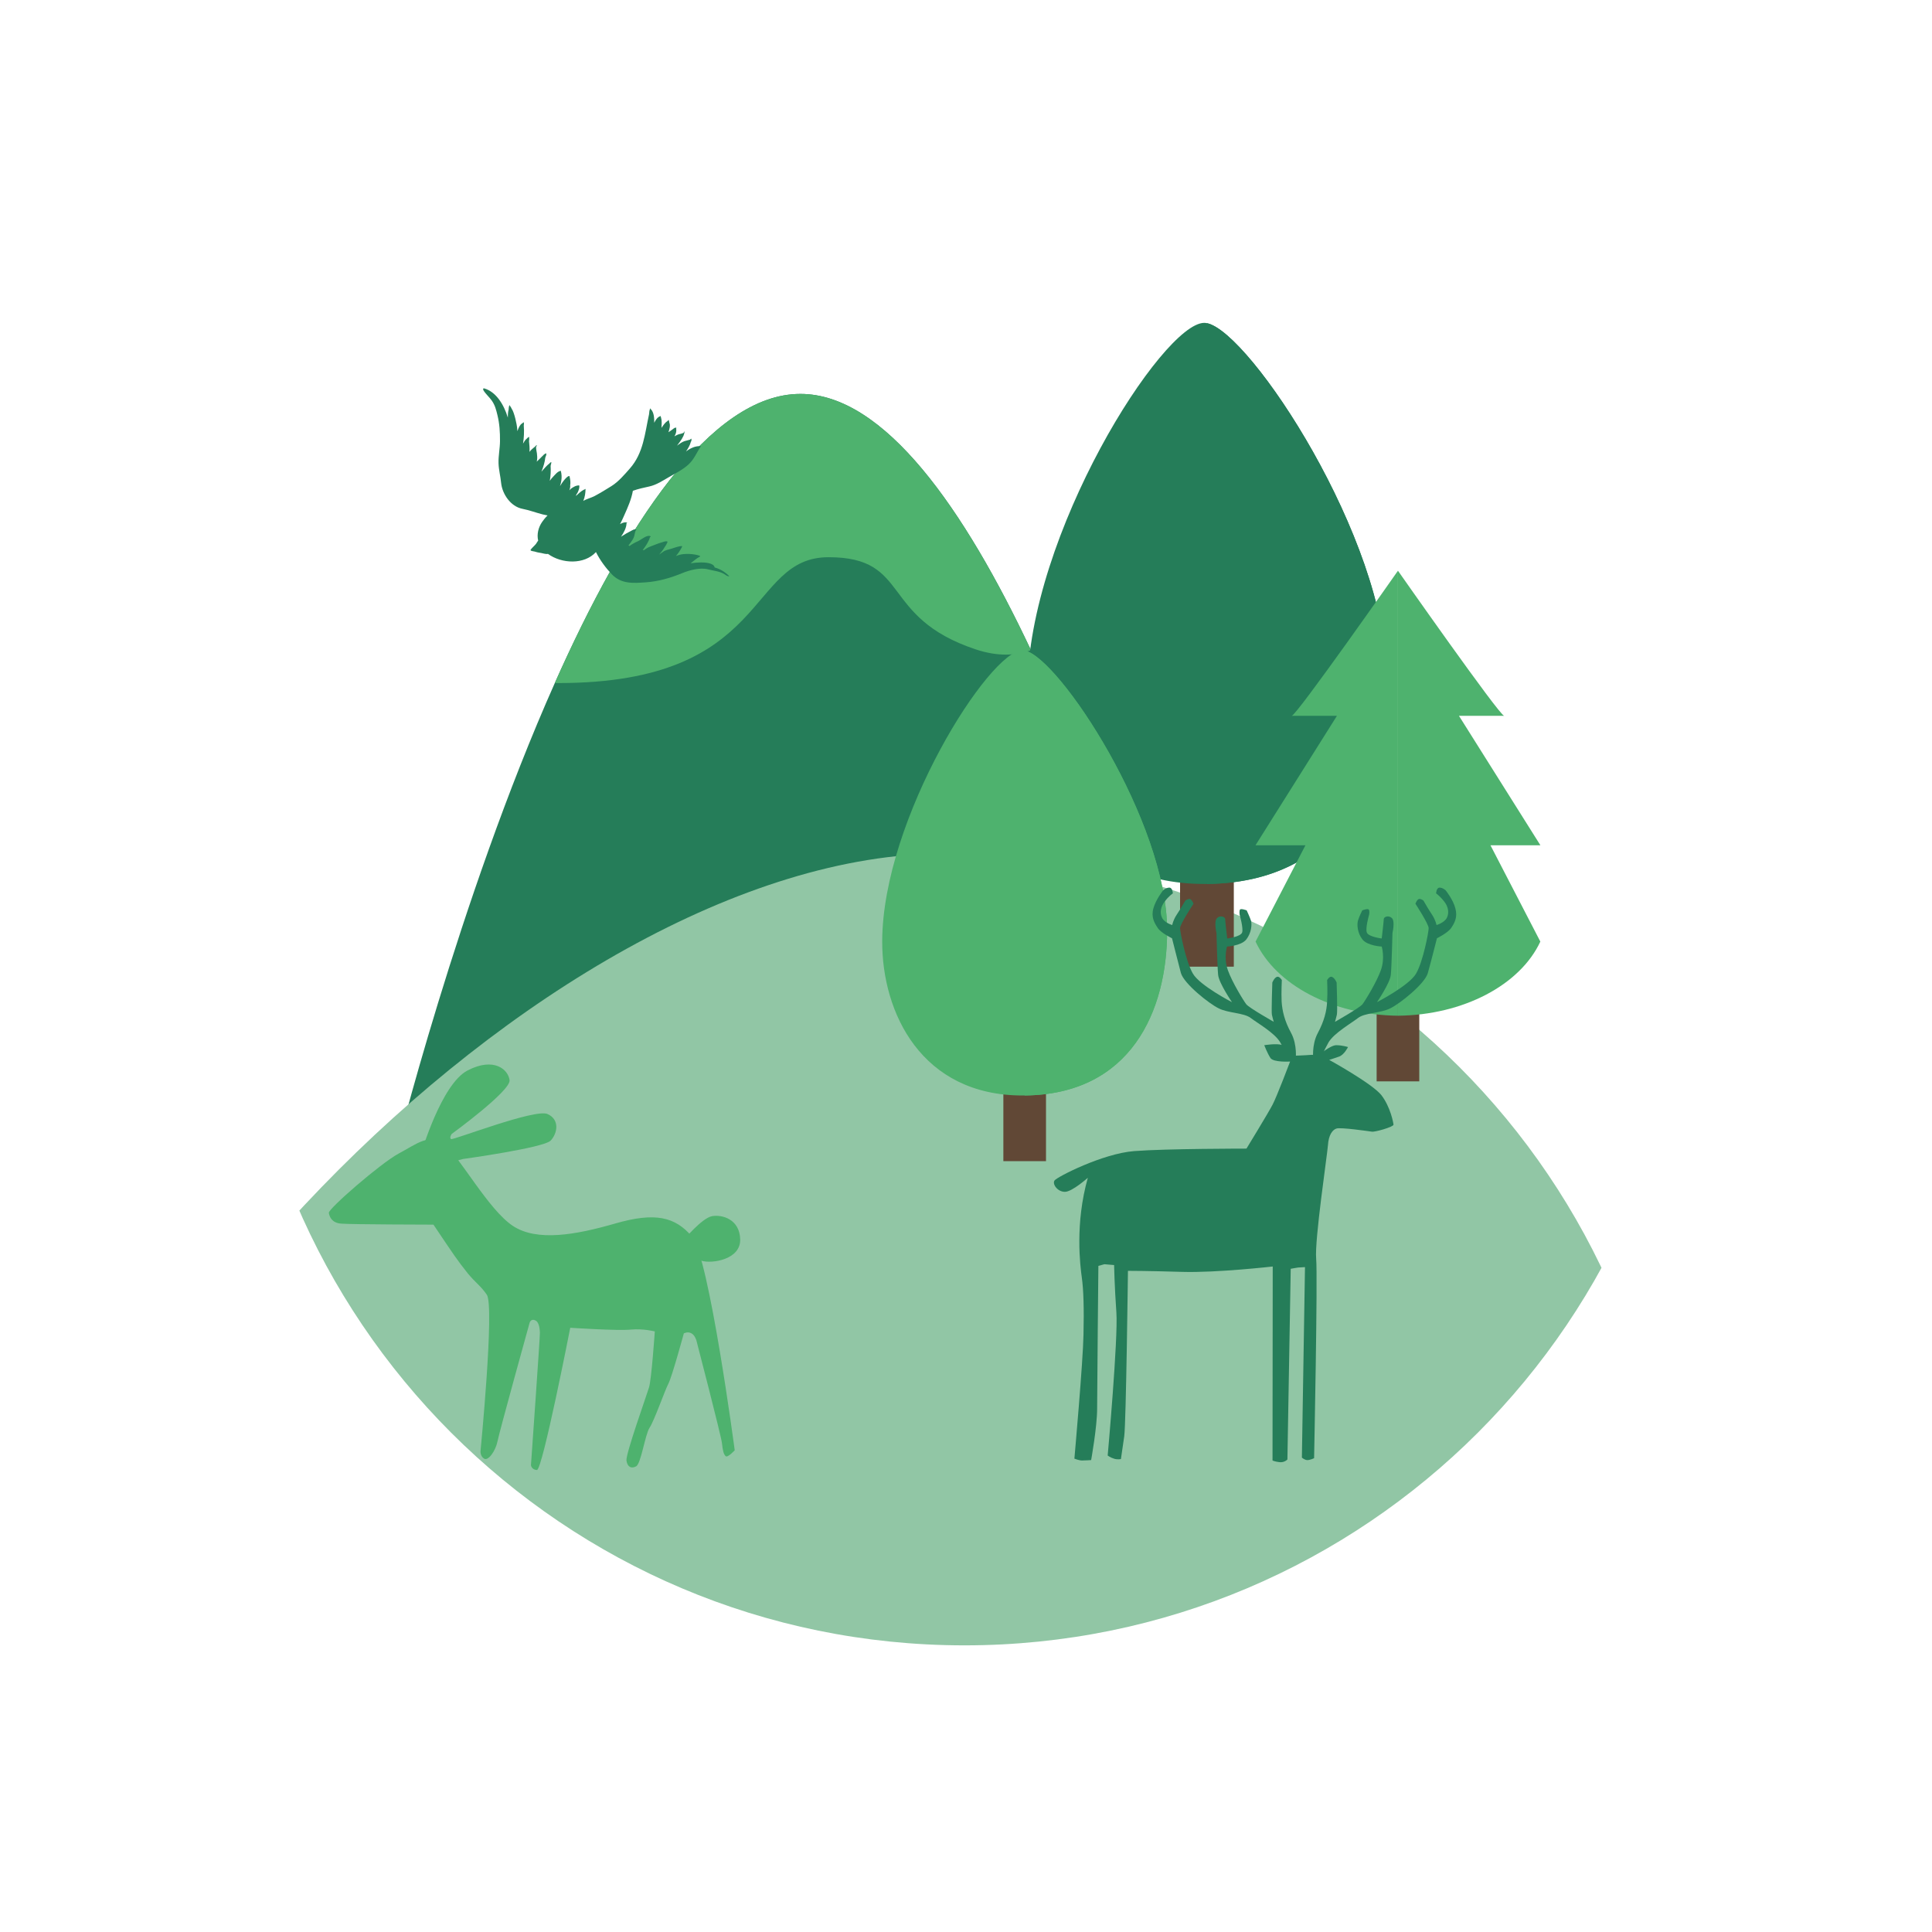 <?xml version="1.0" encoding="UTF-8" standalone="no"?>
<svg
   xmlns:dc="http://purl.org/dc/elements/1.1/"
   xmlns:cc="http://creativecommons.org/ns#"
   xmlns:rdf="http://www.w3.org/1999/02/22-rdf-syntax-ns#"
   xmlns:svg="http://www.w3.org/2000/svg"
   xmlns="http://www.w3.org/2000/svg"
   viewBox="0 0 708.662 708.662"
   height="708.662"
   width="708.662"
   xml:space="preserve"
   version="1.1"
   id="svg2"><defs
     id="defs6"><clipPath
       id="clipPath16"
       clipPathUnits="userSpaceOnUse"><path
         id="path18"
         d="m 70.003,297.137 c 0,-117.649 95.373,-213.022 213.02,-213.022 l 0,0 c 117.649,0 213.022,95.373 213.022,213.022 l 0,0 c 0,117.649 -95.373,213.021 -213.022,213.021 l 0,0 c -117.647,0 -213.02,-95.372 -213.02,-213.021" /></clipPath></defs><g
     transform="matrix(1.25,0,0,-1.25,0,708.663)"
     id="g10"><g
       id="g12"><g
         clip-path="url(#clipPath16)"
         id="g14"><g
           transform="translate(115.567,226.602)"
           id="g20"><path
             id="path22"
             style="fill:#257d59;fill-opacity:1;fill-rule:nonzero;stroke:none"
             d="M 0,0 119.308,-119.309 238.615,0 c 0,0 -20.867,84.213 -51.656,149.541 -19.505,41.398 -42.991,75.196 -67.651,75.196 -26.551,0 -51.738,-39.17 -72.066,-84.819 C 18.897,76.248 0,0 0,0" /></g><g
           transform="translate(162.81,366.519)"
           id="g24"><path
             id="path26"
             style="fill:#4eb26e;fill-opacity:1;fill-rule:nonzero;stroke:none"
             d="m 0,0 c 0.352,-0.027 0.717,-0.027 1.081,-0.027 62.549,0 54.963,36.929 79.258,36.929 24.297,0 14.781,-17.588 43.127,-27.035 6.438,-2.146 11.797,-1.904 16.251,-0.244 C 120.212,51.021 96.726,84.819 72.065,84.819 45.515,84.819 20.328,45.649 0,0" /></g><g
           transform="translate(277.113,316.451)"
           id="g28"><path
             id="path30"
             style="fill:#91c6a5;fill-opacity:1;fill-rule:nonzero;stroke:none"
             d="m 0,0 c -117.999,0 -277.113,-166.368 -277.113,-284.366 l 490.766,70.712 C 213.653,-95.656 117.998,0 0,0" /></g><path
           id="path32"
           style="fill:#614836;fill-opacity:1;fill-rule:nonzero;stroke:none"
           d="m 346.281,315.982 15.771,0 0,-32.719 -15.771,0 0,32.719 z" /><g
           transform="translate(301.481,364.596)"
           id="g34"><path
             id="path36"
             style="fill:#257d59;fill-opacity:1;fill-rule:nonzero;stroke:none"
             d="m 0,0 c -0.093,-26.568 14.599,-57.057 51.893,-57.057 0.266,0 0.528,0 0.795,0.006 39.262,0.408 52.68,31.151 52.68,60.979 0,40.142 -39.972,100.992 -52.68,103.574 -0.282,0.063 -0.542,0.092 -0.795,0.092 C 39.699,107.594 0.168,45.47 0,0" /></g><g
           transform="translate(354.169,472.098)"
           id="g38"><path
             id="path40"
             style="fill:#257d59;fill-opacity:1;fill-rule:nonzero;stroke:none"
             d="m 0,0 0,-164.553 c 39.263,0.408 52.681,31.151 52.681,60.979 C 52.681,-63.432 12.708,-2.582 0,0" /></g><path
           id="path42"
           style="fill:#614836;fill-opacity:1;fill-rule:nonzero;stroke:none"
           d="m 294.428,252.168 12.513,0 0,-25.963 -12.513,0 0,25.963 z" /><g
           transform="translate(258.876,290.744)"
           id="g44"><path
             id="path46"
             style="fill:#4eb26e;fill-opacity:1;fill-rule:nonzero;stroke:none"
             d="m 0,0 c -0.072,-21.084 11.585,-45.277 41.18,-45.277 0.211,0 0.418,0 0.63,0.006 31.155,0.324 41.803,24.718 41.803,48.386 0,31.854 -31.72,80.141 -41.803,82.191 -0.223,0.049 -0.43,0.072 -0.63,0.072 C 31.503,85.378 0.133,36.082 0,0" /></g><g
           transform="translate(300.685,376.05)"
           id="g48"><path
             id="path50"
             style="fill:#4eb26e;fill-opacity:1;fill-rule:nonzero;stroke:none"
             d="m 0,0 0,-130.577 c 31.155,0.324 41.804,24.719 41.804,48.387 C 41.804,-50.337 10.083,-2.05 0,0" /></g><path
           id="path52"
           style="fill:#614836;fill-opacity:1;fill-rule:nonzero;stroke:none"
           d="m 403.961,275.57 12.514,0 0,-25.961 -12.514,0 0,25.961 z" /><g
           transform="translate(410.219,399.455)"
           id="g54"><path
             id="path56"
             style="fill:#4eb26e;fill-opacity:1;fill-rule:nonzero;stroke:none"
             d="m 0,0 0,-130.58 c 19.238,0.199 35.863,9.049 41.783,21.76 l -0.01,0.009 -14.625,28.241 14.631,0 0,0.039 -23.881,37.961 13.272,0 C 29.816,-42.57 0,0 0,0" /></g><g
           transform="translate(410.219,399.455)"
           id="g58"><path
             id="path60"
             style="fill:#4eb26e;fill-opacity:1;fill-rule:nonzero;stroke:none"
             d="m 0,0 0,-130.58 c -19.24,0.199 -35.865,9.049 -41.785,21.76 l 0.01,0.009 14.625,28.241 -14.631,0 0,0.039 23.881,37.961 -13.27,0 C -29.816,-42.57 0,0 0,0" /></g><g
           transform="translate(123.547,228.349)"
           id="g62"><path
             id="path64"
             style="fill:#4eb26e;fill-opacity:1;fill-rule:evenodd;stroke:none"
             d="M 0,0 C 0,0 5.937,20.483 13.672,24.473 21.408,28.462 25.544,24.764 25.98,21.65 26.468,18.536 9.001,5.837 9.001,5.837 9.001,5.837 8.223,4.768 8.807,4.33 9.39,3.939 33.475,13.331 37.122,11.677 40.724,10.071 40.089,6.081 38.047,3.892 36.004,1.75 12.358,-1.51 12.358,-1.51 L 8.807,-2.433 0,0 Z" /></g><g
           transform="translate(200.613,203.049)"
           id="g66"><path
             id="path68"
             style="fill:#4eb26e;fill-opacity:1;fill-rule:evenodd;stroke:none"
             d="M 0,0 C 0,0 5.304,6.421 8.32,7.006 11.287,7.541 16.446,6.13 16.591,0.194 16.736,-5.742 8.32,-7.007 5.255,-6.082 2.19,-5.109 0,0 0,0" /></g><g
           transform="translate(215.6,141.356)"
           id="g70"><path
             id="path72"
             style="fill:#4eb26e;fill-opacity:1;fill-rule:evenodd;stroke:none"
             d="m 0,0 c 0,0 -7.542,56.827 -12.505,62.664 -4.963,5.888 -10.898,7.25 -22.526,3.893 -11.628,-3.357 -23.062,-5.4 -30.116,-0.681 -7.054,4.671 -15.472,20.094 -19.9,23.743 -4.475,3.697 -8.271,0.243 -13.623,-2.579 -5.303,-2.87 -20.629,-16.201 -20.434,-17.369 0.196,-1.217 0.924,-2.968 3.65,-3.162 2.676,-0.244 27.05,-0.293 27.05,-0.293 6.082,-9.049 6.861,-10.266 10.073,-14.304 2.286,-2.773 3.842,-3.697 5.595,-6.275 2.285,-3.455 -1.85,-45.783 -1.85,-45.783 0,0 -0.194,-1.509 1.022,-2.288 1.216,-0.827 3.406,2.288 3.94,5.012 0.536,2.774 9.39,34.691 9.39,34.691 0,0 0.293,1.459 1.656,0.875 1.36,-0.536 1.36,-3.065 1.41,-3.601 0.098,-0.486 -2.627,-38.923 -2.627,-38.923 0,0 0.146,-1.313 1.75,-1.41 1.607,-0.049 9.78,41.744 9.78,41.744 0,0 14.012,-0.925 17.758,-0.535 3.747,0.341 7.056,-0.535 7.056,-0.535 0,0 -0.974,-14.206 -1.703,-16.445 -0.681,-2.286 -6.861,-19.509 -6.617,-21.457 0.292,-1.897 1.411,-2.432 2.822,-1.703 1.459,0.731 2.627,9.342 3.989,11.386 1.362,2.044 4.428,10.85 5.499,12.893 1.069,2.045 4.524,14.742 4.524,14.742 0,0 1.119,0.633 2.189,0.049 1.07,-0.536 1.509,-2.141 1.509,-2.141 0,0 7.249,-27.879 7.493,-30.117 0.242,-2.237 0.486,-3.21 1.07,-3.794 C -2.093,-2.288 0,0 0,0" /></g><g
           transform="translate(142.05,452.972)"
           id="g74"><path
             id="path76"
             style="fill:#257d59;fill-opacity:1;fill-rule:nonzero;stroke:none"
             d="m 0,0 c 3.487,-0.981 5.812,-4.727 6.964,-8.577 0.025,0.808 0.018,1.594 0.244,2.365 0.002,0.144 0.011,0.289 0.028,0.435 0.006,0.056 0.017,0.145 0.038,0.237 0.024,0.211 0.074,0.401 0.164,0.612 0,0.008 -0.003,0.014 -0.003,0.022 -10e-4,0.031 0.044,0.03 0.046,0 0.003,-0.037 0.013,-0.077 0.021,-0.116 0.006,-0.008 0.012,-0.017 0.019,-0.029 0.001,-0.002 0.001,-0.002 0.002,-0.004 0.003,-0.005 0.009,-0.013 0.013,-0.02 0.007,0 0.013,-0.01 0.015,-0.026 0.005,-0.008 0.009,-0.014 0.014,-0.024 0.011,-0.019 0.024,-0.042 0.036,-0.062 0.208,-0.191 0.33,-0.481 0.46,-0.725 0.007,-0.016 0.014,-0.032 0.023,-0.048 0.846,-1.162 1.54,-4.879 1.594,-5.473 0.033,-0.37 0.066,-0.749 0.098,-1.132 0.373,1.123 0.846,2.009 1.378,2.257 0.144,0.15 0.337,0.323 0.558,0.328 0.018,0.001 0.032,-0.026 0.016,-0.039 -0.024,-0.019 -0.04,-0.044 -0.058,-0.07 0.043,-0.26 0.029,-0.545 -0.027,-0.822 0.152,-1.866 0.054,-3.599 -0.214,-5.301 0.259,0.425 0.65,1.147 1.133,1.49 0.163,0.212 0.396,0.389 0.603,0.453 0.064,0.019 0.111,-0.043 0.101,-0.101 -0.009,-0.046 -0.029,-0.092 -0.047,-0.138 0.057,-0.337 0.032,-0.663 -0.037,-0.986 0.111,-1.048 0.221,-2.106 0.14,-3.157 0.02,0.026 0.041,0.049 0.06,0.076 0.338,0.47 0.897,0.937 1.345,1.304 0.089,0.075 0.164,0.134 0.244,0.174 0.008,0.011 0.014,0.019 0.021,0.029 0.008,0.053 0.041,0.092 0.084,0.109 0.098,0.123 0.203,0.234 0.358,0.313 0.03,0.015 0.065,-0.017 0.047,-0.046 -0.067,-0.116 -0.094,-0.248 -0.144,-0.37 -0.02,-0.046 -0.049,-0.09 -0.079,-0.134 -0.046,-0.466 0.22,-1.658 0.24,-1.854 0.068,-0.641 0.151,-1.349 0.043,-1.992 -0.026,-0.158 -0.064,-0.314 -0.095,-0.472 0.339,0.359 0.72,0.684 1.066,1.029 0.273,0.272 0.517,0.551 0.793,0.787 0.086,0.112 0.184,0.215 0.312,0.306 0.196,0.139 0.409,0.372 0.689,0.27 0.008,-0.003 0.011,-0.015 0.003,-0.021 -0.017,-0.007 -0.035,-0.027 -0.053,-0.049 -0.039,-0.138 0.018,-0.301 -0.033,-0.429 -0.073,-0.178 -0.123,-0.366 -0.202,-0.539 -0.025,-0.054 -0.042,-0.107 -0.062,-0.159 -0.137,-1.33 -0.533,-2.586 -1.022,-3.853 -0.041,-0.1 -0.076,-0.196 -0.113,-0.294 0.202,0.235 0.403,0.465 0.59,0.685 0.122,0.144 1.102,1.251 1.694,1.685 0.171,0.182 0.371,0.43 0.624,0.45 0.03,0.001 0.046,-0.04 0.024,-0.059 -0.018,-0.016 -0.029,-0.036 -0.042,-0.055 -0.009,-0.101 0.008,-0.198 -0.013,-0.296 -0.026,-0.137 -0.083,-0.266 -0.112,-0.404 -0.022,-0.104 -0.035,-0.198 -0.06,-0.292 0.089,-1.433 0.012,-2.935 -0.247,-4.394 0.268,0.428 0.597,0.822 0.936,1.169 0.631,0.645 1.28,1.56 2.219,1.772 0.004,10e-4 0.004,-0.007 0.008,-0.008 0.03,0.018 0.073,0.012 0.083,-0.029 0.245,-0.996 0.278,-1.834 0.135,-2.858 -0.059,-0.425 -0.202,-1.034 -0.398,-1.589 0.804,1.355 2.393,3.386 2.839,2.865 0.021,-0.026 0.028,-0.058 0.01,-0.089 -0.003,-0.005 -0.006,-0.011 -0.009,-0.016 -0.001,-0.003 -0.005,0 -0.007,-0.003 0.218,-0.905 0.308,-1.698 0.163,-2.58 0.014,-0.096 0.026,-0.191 0.025,-0.286 -0.001,-0.324 -0.102,-0.566 -0.186,-0.874 -0.026,-0.087 -0.056,-0.168 -0.084,-0.25 0.465,0.562 1.092,0.915 1.79,1.248 0.042,0.02 0.722,0.219 0.973,0.192 0.041,0.044 0.119,0.045 0.136,-0.024 0.148,-0.635 -0.137,-1.312 -0.378,-1.894 -0.102,-0.246 -0.248,-0.495 -0.432,-0.702 -0.038,-0.168 -0.094,-0.333 -0.165,-0.49 0.247,0.248 0.517,0.482 0.786,0.72 0.606,0.539 1.245,1.05 2.013,1.32 0.004,0.019 0.009,0.038 0.013,0.058 0.003,0.013 0.023,0.01 0.023,-0.003 0,-0.012 -0.002,-0.027 -0.002,-0.04 0.012,0.004 0.022,0.011 0.034,0.014 0.025,0.008 0.038,-0.029 0.017,-0.042 -0.017,-0.013 -0.035,-0.027 -0.052,-0.039 -0.01,-0.968 -0.18,-2.327 -0.661,-3.431 1.022,0.623 2.294,0.887 3.351,1.452 1.694,0.904 3.306,1.892 4.936,2.914 2.055,1.287 3.79,3.345 5.378,5.145 4.011,4.546 4.387,10.262 5.63,15.911 0.008,0.087 0.013,0.175 0.022,0.262 0.006,0.081 0.025,0.161 0.042,0.24 -0.009,0.047 -0.015,0.094 -0.003,0.139 0.032,0.129 0.053,0.258 0.059,0.39 0.009,0.15 0.117,0.331 0.153,0.495 -0.005,0.038 -0.005,0.077 -0.011,0.115 -0.003,0.018 0.003,0.033 0.013,0.044 -0.003,0.008 0,0.016 -0.002,0.023 -0.007,0.023 0.009,0.033 0.027,0.033 0.014,0.007 0.034,0.005 0.042,-0.016 0.025,-0.065 0.055,-0.114 0.085,-0.161 0.026,-10e-4 0.054,-0.009 0.079,-0.035 0.959,-0.996 1.025,-2.584 1.018,-4.02 0.332,0.645 0.704,1.336 1.325,1.715 0.004,0.003 0.007,0.006 0.011,0.01 0.082,0.084 0.196,0.106 0.297,0.153 0.035,0.037 0.07,0.074 0.095,0.114 0.01,0.016 0.028,0.009 0.035,-0.004 0.005,0.018 0.033,0.02 0.041,0.004 l 0.004,-0.009 c 0.003,-0.002 0.002,-0.004 0.005,-0.006 0.12,-0.209 0.204,-0.366 0.212,-0.604 0.268,-0.899 0.146,-1.915 0.103,-2.868 0.179,0.271 0.366,0.529 0.532,0.764 0.186,0.265 0.398,0.507 0.62,0.74 0.1,0.104 0.242,0.25 0.367,0.323 0.009,0.004 0.016,0.006 0.025,0.01 0.073,0.054 0.146,0.109 0.214,0.17 0.034,0.029 0.123,0.105 0.195,0.175 0.04,0.047 0.082,0.094 0.107,0.153 0.012,0.029 0.05,0.013 0.052,-0.014 0.009,-0.003 0.017,-0.005 0.018,-0.016 0.004,-0.004 0.013,-0.003 0.013,-0.012 10e-4,-0.028 -0.002,-0.056 -0.002,-0.085 0.001,-0.004 0.001,-0.008 0.002,-0.014 10e-4,-0.004 0.01,-0.003 0.007,-0.01 l -0.002,-0.02 c 10e-4,-0.007 0.003,-0.013 0.004,-0.02 0.009,-0.029 0.019,-0.059 0.028,-0.088 0.024,-0.046 0.047,-0.091 0.064,-0.14 0.042,-0.131 0.056,-0.263 0.063,-0.4 0.38,-0.777 -0.006,-2.038 -0.268,-2.792 0.479,0.347 1.012,0.645 1.452,1.028 0.057,0.05 0.12,0.093 0.183,0.131 0.021,0.052 0.063,0.091 0.122,0.096 0.15,0.01 0.361,0.071 0.512,0.113 l 0.003,0.013 c 0.002,0.014 0.023,0.01 0.023,-0.003 l 0,-0.036 c 0.021,-0.01 0.037,-0.029 0.003,-0.045 0,0 -0.002,-0.002 -0.003,-0.003 0,-0.086 -0.001,-0.181 -0.01,-0.278 0.097,-0.877 -0.091,-1.453 -0.52,-2.224 0.359,0.211 0.758,0.431 1.146,0.57 0.441,0.158 1.247,0.213 1.589,0.556 0.006,0.005 0.011,0.003 0.017,0.001 0.005,0.004 0.01,0.008 0.014,0.012 0.046,0.104 0.09,0.209 0.142,0.31 0.018,0.033 0.065,0.01 0.061,-0.023 0.008,-0.01 0.012,-0.023 -0.001,-0.033 -10e-4,-0.001 -10e-4,-0.003 -0.002,-0.003 -0.018,-0.09 -0.03,-0.185 -0.043,-0.281 0.002,-0.002 0.007,10e-4 0.006,-0.002 -0.006,-0.043 -0.02,-0.085 -0.027,-0.127 -0.004,-0.022 -0.009,-0.041 -0.014,-0.061 -0.241,-1.154 -1.111,-2.285 -1.785,-3.187 -0.115,-0.154 -0.233,-0.309 -0.353,-0.463 0.035,0.025 0.072,0.053 0.106,0.078 0.634,0.473 1.352,1.002 2.113,1.254 0.497,0.164 1.118,0.255 1.642,0.437 0.064,0.117 0.152,0.221 0.255,0.255 10e-4,0 10e-4,10e-4 0.002,10e-4 0.023,0.007 0.045,0.014 0.069,0.012 0.014,0 0.018,-0.012 0.021,-0.022 0.002,-0.006 0.004,-0.006 0.003,-0.011 0.011,-0.038 0.016,-0.076 0.023,-0.114 0,-0.002 0.006,-0.001 0.004,-0.003 0,-0.001 -0.002,-0.002 -0.002,-0.003 0.05,-0.288 -0.032,-0.56 -0.187,-0.799 -0.225,-0.951 -0.846,-1.955 -1.313,-2.649 -0.035,-0.052 -0.074,-0.102 -0.11,-0.153 1.276,0.965 2.683,1.661 4.385,1.573 0.024,-0.001 0.032,-0.041 0.006,-0.046 0,0 -10e-4,0 -0.002,0 -0.013,-0.013 -0.023,-0.022 -0.034,-0.031 -0.002,-0.004 -0.003,-0.009 -0.005,-0.01 -10e-4,-0.003 -0.002,-0.004 -0.004,-0.006 -1.231,-1.819 -1.912,-3.702 -3.553,-5.244 -1.635,-1.536 -3.9,-2.66 -5.826,-3.772 -1.813,-1.045 -3.631,-2.261 -5.702,-2.724 -1.563,-0.35 -3.295,-0.706 -4.846,-1.276 -0.398,-2.395 -1.538,-4.978 -2.486,-7.084 -0.415,-0.922 -0.811,-1.841 -1.279,-2.707 0.585,0.354 1.211,0.602 1.823,0.523 0.021,0.02 0.046,0.018 0.061,-0.007 0.083,-0.013 0.165,-0.033 0.248,-0.06 0.009,-0.003 0.013,-0.015 0.003,-0.021 -0.083,-0.038 -0.158,-0.079 -0.239,-0.117 0.024,-1.364 -0.858,-2.906 -1.607,-4.005 0.115,0.077 0.229,0.152 0.348,0.229 0.818,0.528 1.637,1.005 2.509,1.437 0.539,0.267 1.025,0.668 1.612,0.449 0.02,-0.008 0.041,-0.031 0.032,-0.055 l -0.021,-0.05 c -0.01,-0.021 -0.036,-0.021 -0.045,0 0.011,-0.026 -0.033,-0.08 -0.118,-0.153 -0.214,-0.501 -0.312,-1.146 -0.435,-1.653 -0.17,-0.7 -0.841,-1.635 -1.279,-2.203 -0.158,-0.206 -0.343,-0.456 -0.544,-0.712 0.042,0.036 0.083,0.074 0.129,0.109 0.135,0.1 0.264,-0.018 0.277,-0.151 0.721,0.563 1.54,1.006 2.543,1.457 0.93,0.416 2.619,1.98 3.665,1.433 0.044,-0.023 0.055,-0.092 0.017,-0.125 -0.068,-0.059 -0.142,-0.113 -0.213,-0.17 -0.341,-1.335 -1.283,-2.623 -2.069,-3.709 -0.02,-0.027 -0.041,-0.054 -0.062,-0.081 0.126,0.035 0.271,0.05 0.385,0.009 0.599,0.46 1.257,0.847 2.016,1.119 1.041,0.374 2.142,0.88 3.203,1.16 0.524,0.14 1.008,0.404 1.548,0.302 0.073,-0.013 0.071,-0.112 0.018,-0.146 -0.002,-0.002 -0.004,-0.003 -0.006,-0.005 l 0,-0.004 c 0.016,0.017 0.031,0.036 0.046,0.053 0.016,0.019 0.034,0.017 0.05,0.007 0.004,0.008 0.008,0.017 0.009,0.026 0.012,0.056 0.099,-0.013 0.037,-0.036 -0.009,-0.003 -0.017,-0.012 -0.025,-0.016 0.003,-0.012 0.003,-0.023 -0.002,-0.034 -0.011,-0.024 -0.026,-0.05 -0.039,-0.075 0.029,-0.019 0.047,-0.054 0.032,-0.094 -0.033,-0.086 -0.074,-0.131 -0.146,-0.195 -0.12,-0.471 -0.505,-0.869 -0.75,-1.303 -0.425,-0.758 -0.98,-1.402 -1.543,-2.062 0.403,0.276 0.8,0.548 1.171,0.825 0.657,0.488 1.601,0.666 2.365,0.883 1.05,0.299 2.065,0.772 3.16,0.792 0.089,0.002 0.111,-0.114 0.043,-0.159 -0.021,-0.013 -0.043,-0.024 -0.065,-0.037 0.02,-0.035 0.029,-0.076 0.009,-0.114 -0.489,-0.926 -1.056,-1.83 -1.754,-2.611 0.263,0.094 0.521,0.186 0.77,0.272 1.652,0.579 4.707,0.4 6.349,-0.241 0.025,-0.011 0.039,-0.051 0.009,-0.064 -0.028,-0.012 -0.061,-0.018 -0.09,-0.03 0.035,-0.029 0.048,-0.087 -0.004,-0.112 -0.967,-0.472 -1.823,-1.282 -2.729,-1.961 0.976,0.16 1.987,0.254 3.084,0.259 0.971,0.006 3.737,-0.095 3.977,-1.473 1.479,-0.407 2.906,-1.187 4.247,-2.513 0.044,-0.044 -0.003,-0.104 -0.056,-0.096 -0.593,0.088 -0.767,0.268 -1.32,0.629 -1.308,0.861 -3.378,1.04 -4.865,1.432 -2.219,0.585 -5.299,-0.212 -7.371,-1.063 -3.498,-1.436 -7.034,-2.488 -10.812,-2.754 -3.683,-0.259 -7.242,-0.549 -10.015,2.373 -1.758,1.851 -3.44,4.098 -4.637,6.508 -3.406,-3.74 -10.026,-3.473 -14.08,-0.538 -0.634,-0.127 -1.453,0.163 -2.015,0.265 -0.566,0.103 -1.087,0.163 -1.637,0.352 -0.438,0.15 -0.916,0.133 -1.332,0.33 -0.103,0.048 -0.152,0.216 -0.081,0.308 0.467,0.61 1.079,1.097 1.561,1.695 0.115,0.144 0.375,0.648 0.628,0.959 -0.437,1.846 0.047,3.86 1.176,5.49 0.385,0.557 0.936,1.258 1.583,1.889 -0.465,0.081 -0.929,0.168 -1.39,0.286 -1.981,0.5 -3.971,1.264 -5.965,1.648 -3.512,0.676 -5.966,4.379 -6.286,7.682 -0.191,1.97 -0.689,3.72 -0.749,5.72 -0.065,2.166 0.418,4.332 0.43,6.49 0.015,2.621 -0.124,5.043 -0.749,7.604 -0.374,1.539 -0.709,2.907 -1.646,4.243 -0.755,1.08 -1.796,1.944 -2.477,3.059 -0.034,0.057 -0.04,0.11 -0.034,0.159 -0.021,0.031 -0.036,0.068 -0.039,0.115 -0.001,0.024 -0.003,0.048 -0.003,0.073 C -0.287,-0.068 -0.133,0.038 0,0" /></g><g
           transform="translate(385.368,255.977)"
           id="g78"><path
             id="path80"
             style="fill:#257d59;fill-opacity:1;fill-rule:evenodd;stroke:none"
             d="m 0,0 c 0,0 -0.548,4.309 1.335,7.829 1.881,3.52 2.609,6.492 2.73,9.224 0.182,2.73 0,6.311 0,6.311 0,0 0.728,1.275 1.456,0.912 0.791,-0.303 1.335,-1.639 1.335,-1.639 0,0 0.304,-8.617 0.062,-9.467 -0.184,-0.85 -0.547,-2.064 -0.547,-2.064 0,0 7.282,4.126 8.071,5.159 0.79,1.031 4.128,6.432 5.403,10.013 1.273,3.581 0.242,6.917 0.242,6.917 0,0 -4.127,0.184 -5.645,2.065 -1.517,1.942 -1.638,4.37 -1.334,5.523 0.303,1.093 1.274,3.033 1.274,3.033 0,0 1.578,0.608 1.881,0.243 0.365,-0.364 0.123,-1.517 0.123,-1.517 0,0 -1.154,-4.005 -0.668,-5.219 0.423,-1.273 4.369,-1.76 4.369,-1.76 0,0 0.607,5.098 0.607,5.706 0,0.667 1.457,1.213 2.428,0.243 0.91,-1.033 0.121,-4.31 0.121,-4.31 0,0 -0.243,-9.954 -0.485,-12.321 -0.243,-2.426 -4.067,-8.009 -4.067,-8.009 0,0 9.408,4.855 11.47,8.374 2.063,3.521 3.702,12.198 3.702,13.352 0,1.215 -3.884,7.162 -3.884,7.162 0,0 0.424,1.213 1.034,1.394 0.604,0.122 1.332,-0.486 1.332,-0.486 0,0 1.518,-2.669 2.551,-4.186 1.031,-1.578 1.273,-2.975 1.273,-2.975 0,0 2.307,0.669 3.035,2.126 0.729,1.456 0.425,3.275 -0.789,4.793 -1.215,1.578 -2.367,2.368 -2.367,2.368 0,0 0.06,1.697 1.031,1.697 0.911,0 1.761,-0.786 1.761,-0.786 0,0 2.183,-2.672 2.852,-5.281 0.728,-2.609 -0.243,-4.31 -1.213,-5.765 -0.972,-1.457 -4.187,-3.036 -4.187,-3.036 0,0 -1.762,-6.977 -2.673,-10.194 C 32.771,22.272 25.367,16.386 22.574,15.052 19.784,13.655 15.17,13.776 13.169,12.259 11.227,10.741 6.128,7.829 4.491,5.099 2.912,2.306 2.063,0 2.063,0 L 0,0 Z" /></g><g
           transform="translate(380.209,255.977)"
           id="g82"><path
             id="path84"
             style="fill:#257d59;fill-opacity:1;fill-rule:evenodd;stroke:none"
             d="m 0,0 c 0,0 0.547,4.309 -1.336,7.829 -1.94,3.52 -2.609,6.492 -2.79,9.224 -0.122,2.73 0.059,6.311 0.059,6.311 0,0 -0.729,1.275 -1.517,0.912 -0.727,-0.303 -1.273,-1.639 -1.273,-1.639 0,0 -0.305,-8.617 -0.122,-9.467 0.182,-0.85 0.545,-2.064 0.545,-2.064 0,0 -7.283,4.126 -8.07,5.159 -0.789,1.031 -4.127,6.432 -5.402,10.013 -1.274,3.581 -0.242,6.917 -0.242,6.917 0,0 4.127,0.184 5.644,2.065 1.516,1.942 1.699,4.37 1.395,5.523 -0.365,1.093 -1.274,3.033 -1.274,3.033 0,0 -1.638,0.608 -1.941,0.243 -0.305,-0.364 -0.121,-1.517 -0.121,-1.517 0,0 1.152,-4.005 0.726,-5.219 -0.424,-1.273 -4.368,-1.76 -4.368,-1.76 0,0 -0.607,5.098 -0.607,5.706 0,0.667 -1.518,1.213 -2.43,0.243 -0.908,-1.033 -0.12,-4.31 -0.12,-4.31 0,0 0.244,-9.954 0.485,-12.321 0.243,-2.426 4.068,-8.009 4.068,-8.009 0,0 -9.407,4.855 -11.471,8.374 -2.064,3.521 -3.764,12.198 -3.764,13.352 0,1.215 3.947,7.162 3.947,7.162 0,0 -0.486,1.213 -1.032,1.394 -0.607,0.122 -1.395,-0.486 -1.395,-0.486 0,0 -1.52,-2.669 -2.55,-4.186 -1.033,-1.578 -1.275,-2.975 -1.275,-2.975 0,0 -2.306,0.669 -2.974,2.126 -0.729,1.456 -0.425,3.275 0.79,4.793 1.153,1.578 2.366,2.368 2.366,2.368 0,0 -0.06,1.697 -1.031,1.697 -0.971,0 -1.82,-0.786 -1.82,-0.786 0,0 -2.125,-2.672 -2.854,-5.281 -0.727,-2.609 0.303,-4.31 1.275,-5.765 0.91,-1.457 4.188,-3.036 4.188,-3.036 0,0 1.76,-6.977 2.607,-10.194 0.913,-3.157 8.317,-9.043 11.108,-10.377 2.732,-1.397 7.344,-1.276 9.345,-2.793 2.003,-1.518 7.101,-4.43 8.679,-7.16 C -2.912,2.306 -2.064,0 -2.064,0 L 0,0 Z" /></g><g
           transform="translate(319.216,221.323)"
           id="g86"><path
             id="path88"
             style="fill:#257d59;fill-opacity:1;fill-rule:evenodd;stroke:none"
             d="m 0,0 c 0,0 -4.609,-4.126 -6.735,-4.126 -2.186,0 -3.762,2.306 -3.035,3.338 0.73,1.03 14.082,7.89 23.367,8.617 9.345,0.729 32.953,0.729 32.953,0.729 0,0 6.309,10.317 7.646,12.864 1.334,2.551 5.158,12.685 5.158,12.685 0,0 -4.855,-0.302 -5.763,1.032 -0.912,1.396 -1.822,3.762 -1.822,3.762 0,0 3.58,0.608 5.278,0.06 1.701,-0.544 3.217,-3.154 3.217,-3.154 0,0 3.702,0.121 4.976,0.243 1.276,0.121 2.308,-0.243 2.308,-0.243 0,0 3.58,3.094 5.339,3.094 1.822,0 3.46,-0.547 3.46,-0.547 0,0 -1.093,-2.246 -2.61,-2.791 -1.516,-0.546 -2.912,-0.969 -2.912,-0.969 0,0 12.563,-6.92 15.293,-10.318 2.67,-3.459 3.52,-8.072 3.58,-8.679 0.062,-0.667 -5.521,-2.245 -6.372,-2.063 -0.848,0.121 -9.165,1.335 -10.378,0.909 -1.152,-0.364 -2.304,-1.88 -2.489,-4.915 -0.241,-3.034 -3.943,-27.856 -3.457,-33.257 0.485,-5.4 -0.607,-58.563 -0.607,-58.563 0,0 -1.275,-0.607 -2.064,-0.547 -0.789,0.061 -1.518,0.729 -1.518,0.729 l 0.911,55.893 -2.064,-0.121 -2.122,-0.364 -0.972,-55.955 c 0,0 -0.849,-0.971 -2.367,-0.79 -1.457,0.183 -2.003,0.487 -2.003,0.487 l 0.061,56.925 c 0,0 -16.508,-1.881 -26.582,-1.578 -10.013,0.304 -15.901,0.304 -15.901,0.304 0,0 -0.546,-44.607 -1.091,-48.55 -0.548,-3.884 -0.971,-6.676 -0.971,-6.676 0,0 -1.031,-0.243 -2.065,0.121 -1.03,0.304 -1.82,0.91 -1.82,0.91 0,0 3.096,34.411 2.55,41.996 -0.546,7.648 -0.667,13.899 -0.667,13.899 l -2.854,0.242 -1.76,-0.486 c 0,0 -0.365,-36.473 -0.365,-41.876 0,-5.4 -1.759,-15.11 -1.759,-15.11 0,0 -1.76,-0.121 -2.67,-0.121 -0.908,0 -2.244,0.546 -2.244,0.546 0,0 2.546,28.583 2.67,36.413 0.181,7.769 0,13.23 -0.487,16.689 C -2.243,-25.792 -3.821,-13.532 0,0" /></g></g></g></g></svg>